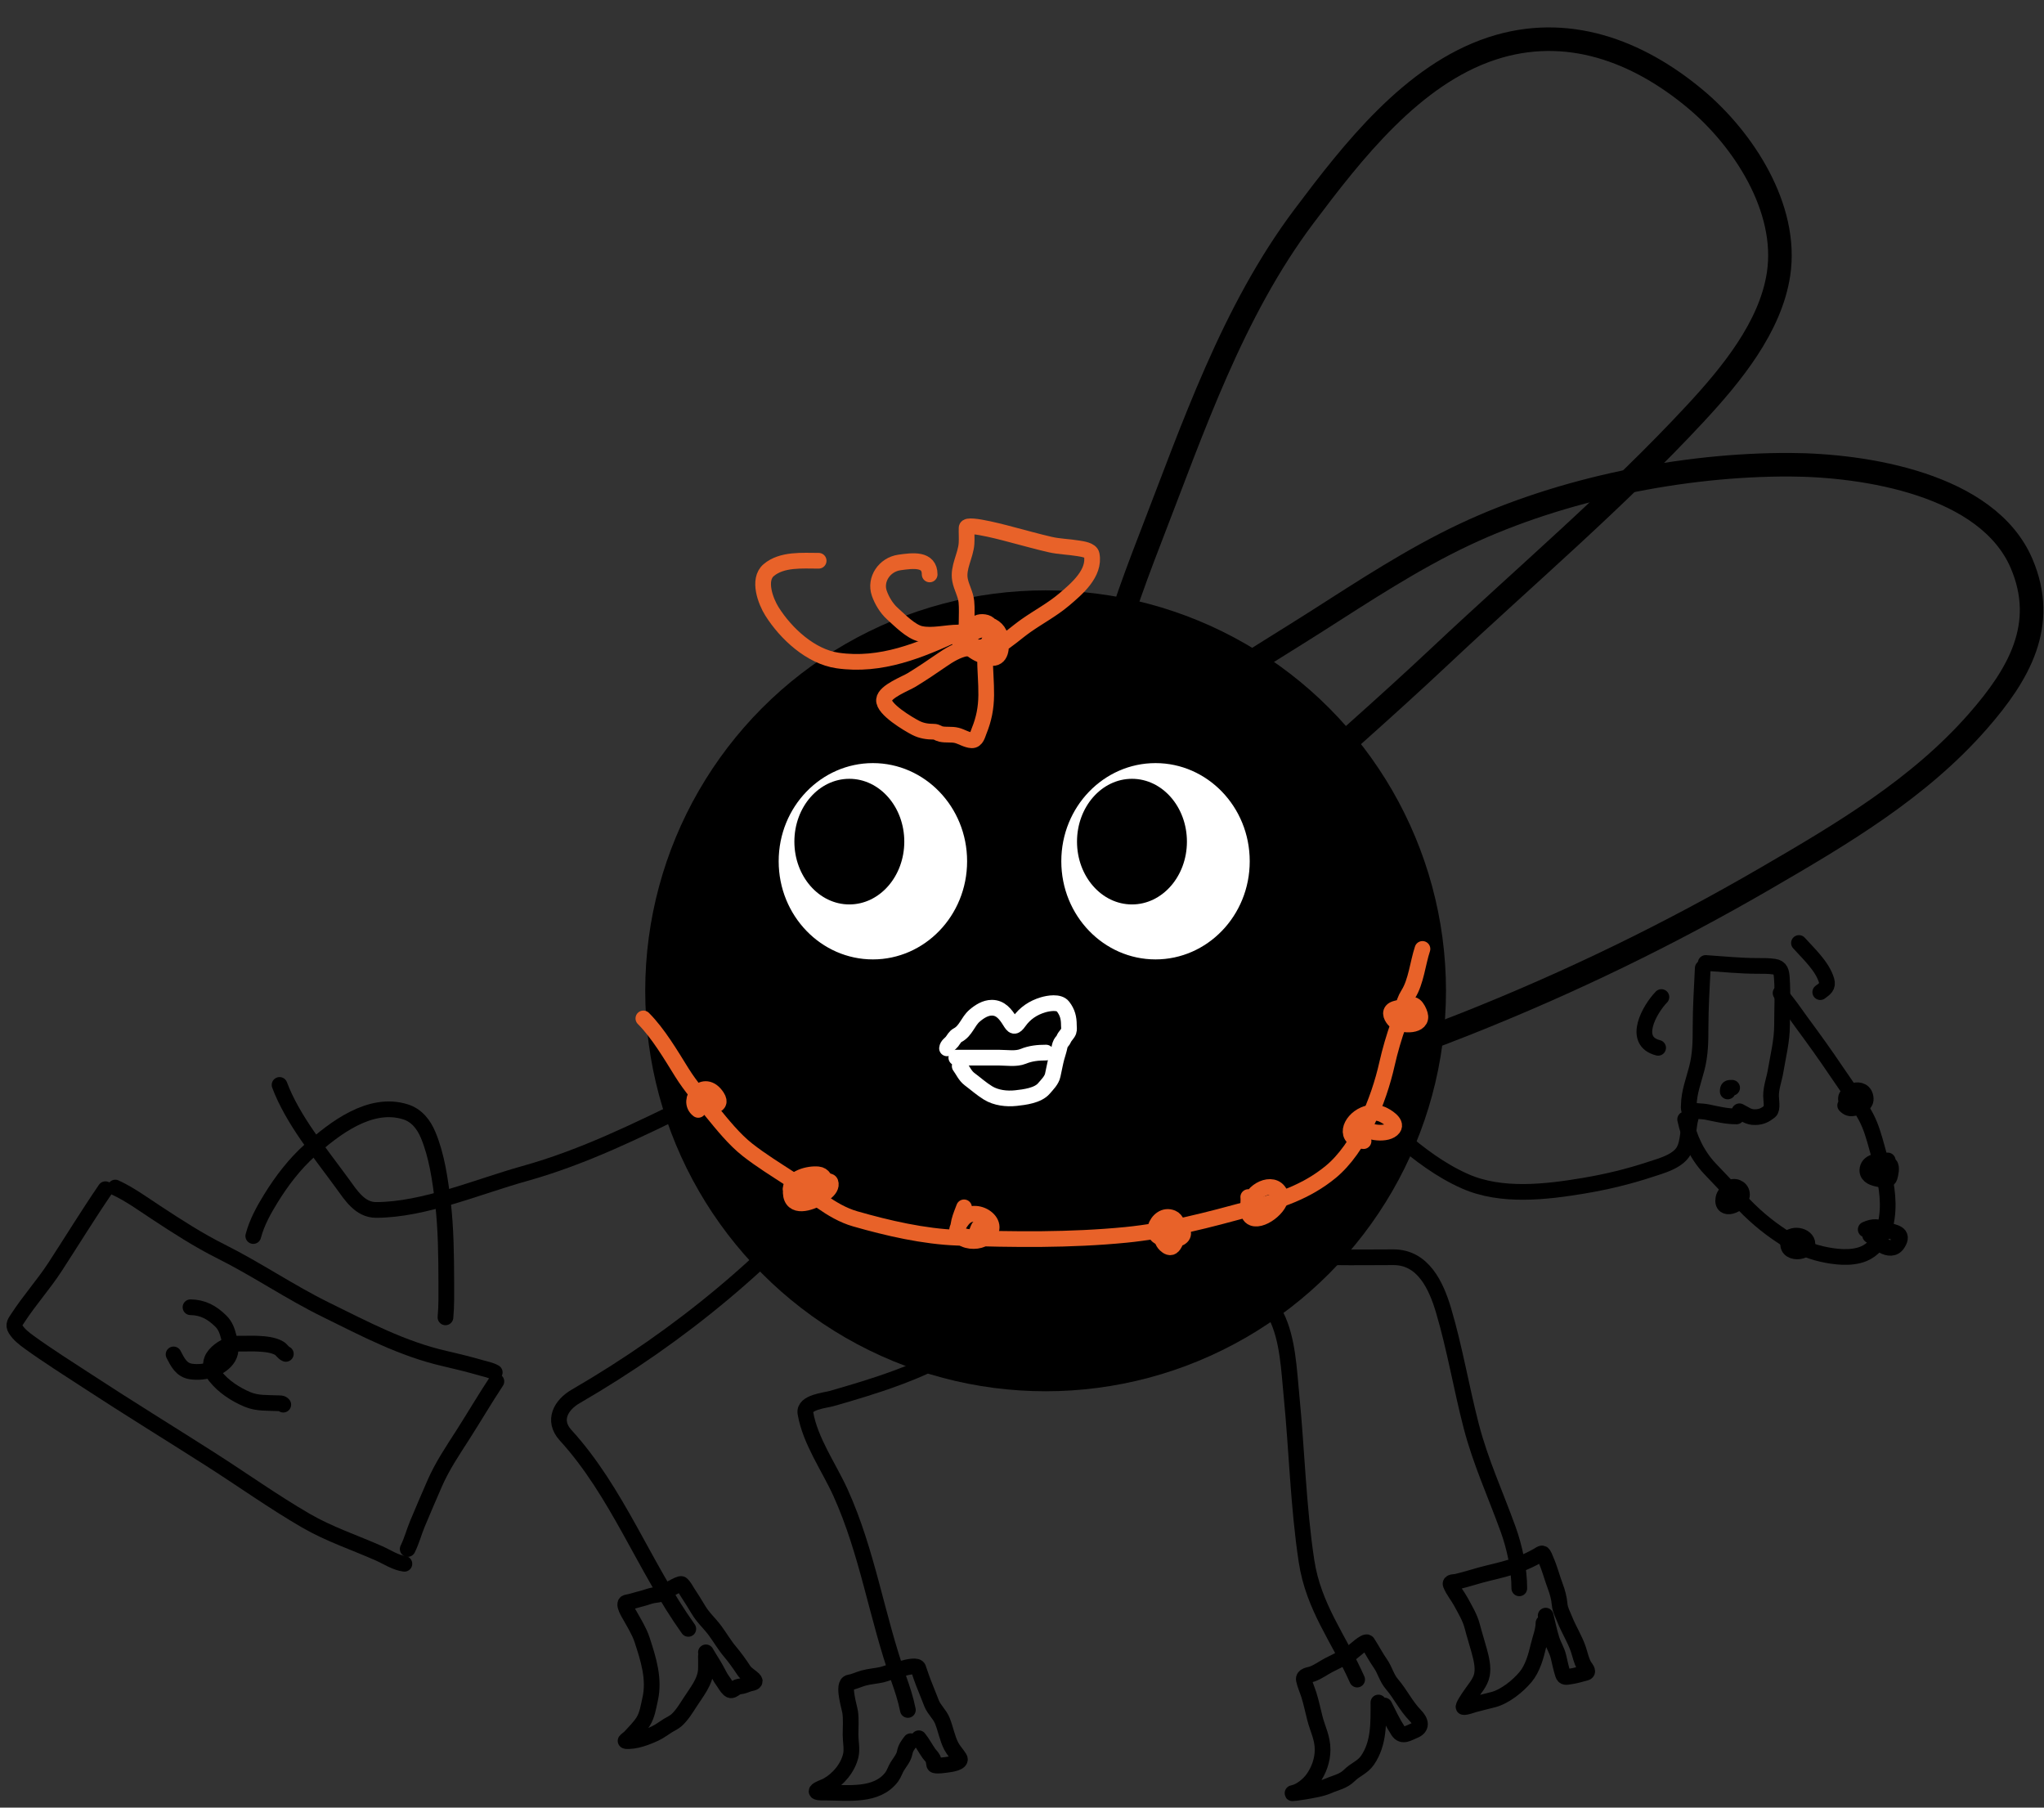 <svg width="285" height="252" viewBox="0 0 285 252" fill="none" xmlns="http://www.w3.org/2000/svg">
<rect x="0" y="0" width="285" height="252" fill="#333333" stroke="none"/>
<circle cx="145.792" cy="138.13" r="55.827" fill="black"/>
<path d="M152.977 117.034C150.533 102.189 155.089 88.73 160.415 74.978C166.366 59.612 171.841 43.407 181.849 30.109C188.578 21.169 196.896 10.438 207.985 6.771C218.448 3.311 228.36 7.078 236.433 13.836C243.074 19.395 249.367 29.011 247.99 38.191C246.877 45.614 241.33 52.312 236.43 57.595C225.328 69.566 212.71 80.262 200.825 91.438C185.488 105.86 168.777 119.294 154.452 134.737C150.364 139.145 148.095 144.017 144.811 148.891" stroke="black" stroke-width="3.284" stroke-linecap="round"/>
<path d="M149.853 127.171C149.998 116.992 153.505 108.874 161.281 101.963C167.986 96.003 175.986 91.462 183.519 86.656C190.243 82.366 196.961 77.936 204.19 74.526C217.71 68.148 234.67 64.723 249.615 64.789C259.957 64.834 277.144 67.47 281.879 78.569C285.521 87.105 281.495 94.026 275.814 100.518C267.576 109.934 256.862 116.246 246.15 122.468C232.689 130.286 218.975 136.931 204.52 142.684C195.123 146.425 185.767 149.504 176.01 152.133C166.058 154.814 156.922 158.645 147.295 162.158C140.086 164.789 133.108 167.125 126.088 170.245" stroke="black" stroke-width="3.284" stroke-linecap="round"/>
<path d="M135.94 120.068C135.94 128.266 129.533 134.846 121.709 134.846C113.886 134.846 107.479 128.266 107.479 120.068C107.479 111.87 113.886 105.29 121.709 105.29C129.533 105.29 135.94 111.87 135.94 120.068Z" fill="white" stroke="black" stroke-width="2.189"/>
<path d="M175.347 120.068C175.347 128.266 168.94 134.846 161.117 134.846C153.294 134.846 146.886 128.266 146.886 120.068C146.886 111.87 153.294 105.29 161.117 105.29C168.94 105.29 175.347 111.87 175.347 120.068Z" fill="white" stroke="black" stroke-width="2.189"/>
<ellipse cx="118.425" cy="117.331" rx="7.663" ry="8.757" fill="black"/>
<ellipse cx="157.833" cy="117.331" rx="7.663" ry="8.757" fill="black"/>
<path d="M132.045 146.151C132.084 145.718 132.492 145.522 132.74 145.207C132.994 144.883 133.154 144.51 133.526 144.315C134.675 143.714 134.944 142.414 135.886 141.602C136.568 141.014 137.398 140.487 138.299 140.487C139.512 140.487 140.203 141.385 140.803 142.349C141.29 143.132 141.463 143.306 142.088 142.427C142.927 141.248 144.062 140.492 145.444 140.081C146.181 139.862 147.672 139.602 148.217 140.317C148.841 141.136 149.036 141.886 149.036 142.919C149.036 143.169 149.099 143.524 149.01 143.765C148.872 144.137 148.489 144.433 148.328 144.827C148.211 145.113 148.046 145.192 147.909 145.443C147.744 145.744 147.722 146.117 147.62 146.439C147.406 147.119 147.228 147.763 147.089 148.458C146.993 148.937 146.887 149.41 146.788 149.887C146.64 150.6 146.017 151.201 145.555 151.743C144.715 152.729 142.851 152.956 141.655 153.086C140.352 153.228 138.886 153.056 137.761 152.365C136.842 151.801 136.025 151.069 135.165 150.425C134.567 149.976 134.253 149.213 133.815 148.629" stroke="white" stroke-width="2.189" stroke-linecap="round"/>
<path d="M133.343 147.449C135.34 147.449 137.338 147.449 139.335 147.449C140.376 147.449 141.666 147.675 142.652 147.272C143.696 146.844 144.727 146.741 145.851 146.741" stroke="white" stroke-width="2.189" stroke-linecap="round"/>
<path d="M133.673 88.177C128.305 90.674 122.823 92.957 116.78 92.08C113.04 91.537 109.592 88.334 107.639 85.241C106.758 83.846 105.614 80.816 107.176 79.486C109.018 77.916 111.898 78.176 114.147 78.176" stroke="#E86229" stroke-width="2.189" stroke-linecap="round"/>
<path d="M133.673 88.177C131.976 88.177 130.03 88.727 128.355 88.363C126.999 88.068 125.393 86.411 124.413 85.532C123.611 84.812 122.95 83.711 122.601 82.701C121.938 80.787 123.322 78.712 125.405 78.415C127.287 78.146 129.625 77.844 129.625 80.081" stroke="#E86229" stroke-width="2.189" stroke-linecap="round"/>
<path d="M136.314 87.3C135.063 87.357 134.338 87.625 134.443 88.934C134.56 90.4 136.807 91.53 138.091 91.718C139.654 91.947 139.664 90.247 139.526 89.048C139.401 87.972 138.65 87.276 137.606 87.034C136.394 86.753 135.675 86.894 134.851 87.718C134.484 88.085 133.818 88.372 133.777 88.953C133.743 89.453 133.958 90.239 134.528 90.359C135.384 90.54 136.95 90.504 137.606 89.865C138.153 89.334 138.433 87.84 138.024 87.167C137.735 86.69 136.79 86.601 136.324 86.835C135.448 87.272 135.288 88.765 135.288 89.618C135.288 90.509 136.535 90.226 137.169 90.207C138.248 90.176 138.461 87.872 137.606 87.68C136.88 87.517 134.233 88.646 134.443 89.59C134.653 90.536 134.775 87.671 134.775 86.701C134.775 85.768 134.839 84.809 134.747 83.88C134.639 82.805 134.044 81.88 133.853 80.82C133.542 79.091 134.647 77.486 134.766 75.766C134.816 75.04 134.746 74.308 134.775 73.581C134.807 72.793 140.79 74.467 141.331 74.607C143.014 75.042 144.691 75.519 146.385 75.908C147.719 76.215 149.05 76.222 150.385 76.45C150.899 76.538 152.096 76.682 152.219 77.324C152.712 79.915 150.158 82.076 148.361 83.595C146.721 84.981 144.813 85.993 143.06 87.224C141.742 88.15 140.48 89.332 139.088 90.131C138.597 90.414 137.576 90.244 137.027 90.293C136.268 90.361 135.445 90.268 134.699 90.397C133.519 90.603 132.297 91.345 131.336 92.013C129.957 92.97 128.548 93.911 127.117 94.787C126.254 95.315 123.375 96.385 123.26 97.561C123.133 98.866 126.677 100.958 127.687 101.475C128.486 101.884 129.31 102.008 130.196 102.008C130.623 102.008 130.794 102.244 131.184 102.331C131.909 102.492 132.663 102.335 133.407 102.521C134.069 102.686 134.814 103.178 135.497 103.205C136.161 103.23 136.316 102.403 136.523 101.894C137.193 100.247 137.492 98.691 137.511 96.915C137.53 95.127 137.34 93.356 137.34 91.576" stroke="#E86229" stroke-width="2.189" stroke-linecap="round"/>
<path d="M103.037 152.193C100.68 151.737 98.77 152.792 96.652 153.815C88.854 157.581 81.465 161.292 73.075 163.628C66.779 165.381 59.1 168.678 52.429 168.678C50.198 168.678 48.931 166.628 47.719 164.962C44.652 160.745 40.808 156.127 38.98 151.251" stroke="black" stroke-width="2.189" stroke-linecap="round"/>
<path d="M118.58 162.555C107.575 175.65 95.01 186.124 80.245 194.688C78.245 195.848 76.974 198.014 78.858 200.079C86.093 208.002 89.802 218.446 95.972 227.083" stroke="black" stroke-width="2.189" stroke-linecap="round"/>
<path d="M177.927 174.801C183.364 175.441 188.843 175.272 194.308 175.272C198.425 175.272 200.242 179.202 201.268 182.651C202.847 187.957 203.748 193.464 205.141 198.823C206.437 203.813 208.529 208.341 210.27 213.162C211.181 215.685 211.84 218.724 211.84 221.431" stroke="black" stroke-width="2.189" stroke-linecap="round"/>
<path d="M138.362 185.634C137.345 185.253 134.07 187.844 133.547 188.146C127.896 191.412 122.162 193.197 115.937 194.976C115.06 195.227 112.044 195.477 112.3 196.991C112.958 200.882 115.599 204.568 117.193 208.086C120.972 216.422 122.241 225.387 125.279 233.939C125.812 235.44 126.279 236.846 126.587 238.387" stroke="black" stroke-width="2.189" stroke-linecap="round"/>
<path d="M158.615 184.221C163.15 184.221 167.488 183.282 171.961 182.651C173.544 182.428 177.001 181.559 177.953 183.462C179.582 186.72 179.725 191.011 180.073 194.531C180.831 202.212 181.008 209.97 182.166 217.611C183.147 224.086 186.681 228.412 189.231 234.148" stroke="black" stroke-width="2.189" stroke-linecap="round"/>
<path d="M186.505 151.23C192.466 155.662 197.338 161.606 204.274 164.682C209.332 166.925 215.57 166.183 220.847 165.298C223.981 164.773 227.1 164.023 230.117 163.024C231.562 162.546 233.909 161.95 234.762 160.442C235.469 159.19 235.34 157.152 235.764 155.74" stroke="black" stroke-width="2.189" stroke-linecap="round"/>
<path d="M35.315 172.315C35.809 170.439 36.763 168.7 37.778 167.06C39.292 164.612 41.073 162.277 43.224 160.354C46.637 157.302 51.599 153.469 56.514 154.997C58.094 155.488 59.077 156.748 59.696 158.223C60.902 161.096 61.379 164.475 61.744 167.55C62.185 171.26 62.215 175.009 62.228 178.741C62.234 180.384 62.262 182.018 62.113 183.653" stroke="black" stroke-width="2.189" stroke-linecap="round"/>
<path d="M16.075 165.558C18.063 166.471 19.912 167.825 21.732 169.019C24.707 170.973 27.653 172.884 30.842 174.478C35.82 176.967 40.43 180.136 45.437 182.596C50.87 185.265 56.098 188.052 62.036 189.404C63.752 189.795 65.436 190.218 67.126 190.702C67.764 190.885 68.408 190.996 68.984 191.325" stroke="black" stroke-width="2.189" stroke-linecap="round"/>
<path d="M69.213 192.585C67.605 195.017 66.138 197.524 64.569 199.978C63.11 202.259 61.661 204.382 60.58 206.875C59.775 208.73 58.969 210.587 58.194 212.455C57.716 213.606 57.397 214.844 56.845 215.947" stroke="black" stroke-width="2.189" stroke-linecap="round"/>
<path d="M14.701 165.787C12.268 169.345 10.025 173.006 7.678 176.616C6.071 179.087 4.09 181.276 2.486 183.754C2.126 184.31 1.786 184.683 2.168 185.294C2.641 186.051 3.365 186.61 4.076 187.126C6.707 189.034 9.471 190.762 12.188 192.541C17.853 196.248 23.609 199.78 29.316 203.42C33.77 206.261 38.078 209.341 42.651 211.996C45.871 213.866 49.422 215.039 52.818 216.539C53.944 217.037 55.151 217.854 56.387 218.009" stroke="black" stroke-width="2.189" stroke-linecap="round"/>
<path d="M26.561 182.243C28.274 182.26 29.569 182.969 30.794 184.18C31.44 184.82 31.689 185.572 31.906 186.444C32.135 187.365 32.356 188.348 31.842 189.216C30.86 190.876 28.406 191.462 26.632 191.201C25.278 191.002 24.772 189.91 24.202 188.819" stroke="black" stroke-width="2.189" stroke-linecap="round"/>
<path d="M39.856 188.747C39.5 188.61 39.282 188.169 38.95 187.969C38.146 187.483 36.955 187.377 36.044 187.329C35.343 187.293 34.636 187.317 33.935 187.317C33.306 187.317 32.67 187.283 32.065 187.48C31.135 187.784 29.933 188.596 29.555 189.533C29.222 190.359 29.489 191.195 30.015 191.86C31.164 193.311 32.822 194.39 34.519 195.101C35.882 195.672 37.268 195.55 38.704 195.625C38.954 195.638 39.342 195.588 39.498 195.823" stroke="black" stroke-width="2.189" stroke-linecap="round"/>
<path d="M193.029 237.764C193.628 238.961 194.212 240.192 194.944 241.315C195.542 242.234 196.386 241.589 197.144 241.292C198.334 240.827 198.155 239.99 197.306 239.123C196.038 237.826 195.266 236.161 194.079 234.784C193.332 233.917 193.116 232.838 192.473 231.919C191.805 230.965 191.303 229.963 190.666 228.993C190.426 228.627 188.7 230.26 188.443 230.429C187.408 231.111 186.343 231.576 185.254 232.143C184.479 232.547 183.786 233.083 182.954 233.379C182.551 233.521 181.678 233.568 181.803 234.181C181.942 234.86 182.288 235.611 182.498 236.281C182.833 237.35 183.054 238.439 183.332 239.524C183.73 241.076 184.413 242.261 184.413 243.925C184.413 245.384 183.888 246.852 183.023 248.032C182.463 248.796 181.389 249.69 180.452 249.916C179.467 250.154 181.685 249.816 181.896 249.777C182.997 249.575 184.221 249.407 185.247 248.959C186.296 248.499 187.296 248.36 188.165 247.492C188.971 246.685 189.988 246.388 190.666 245.407C192.313 243.028 192.195 240.122 192.195 237.347" stroke="black" stroke-width="2.189" stroke-linecap="round"/>
<path d="M128.111 242.33C128.657 243.004 129.037 243.765 129.538 244.468C129.772 244.795 130.121 245.045 130.164 245.452C130.184 245.641 130.239 245.823 130.261 246.015C130.292 246.3 131.931 246.038 132.114 246.015C132.5 245.965 134.182 245.742 133.786 245.093C133.436 244.521 132.949 244.032 132.637 243.433C132.072 242.348 131.852 241.017 131.386 239.874C131.025 238.985 130.265 238.367 129.908 237.502C129.59 236.732 129.308 235.947 128.987 235.177C128.626 234.311 128.336 233.437 128.032 232.55C127.75 231.728 123.665 233.312 122.954 233.471C122.098 233.663 121.242 233.705 120.39 233.943C119.74 234.125 119.112 234.445 118.445 234.551C117.385 234.721 118.456 238.03 118.547 238.725C118.682 239.747 118.593 240.823 118.593 241.852C118.593 242.781 118.836 243.844 118.621 244.752C118.215 246.469 116.89 248.043 115.397 248.88C115.025 249.089 114.625 249.21 114.249 249.403C113.123 249.982 114.734 249.904 115.141 249.904C118.186 249.904 122.26 250.516 124.347 247.709C124.669 247.276 124.821 246.714 125.109 246.253C125.48 245.659 126.01 245.048 126.144 244.343C126.273 243.665 126.583 243.275 126.985 242.739" stroke="black" stroke-width="2.189" stroke-linecap="round"/>
<path d="M98.43 230.355C98.894 231.169 99.418 231.938 99.868 232.755C100.159 233.281 100.422 233.859 100.784 234.341C101.076 234.731 101.287 235.19 101.654 235.518C101.979 235.809 102.267 235.532 102.575 235.319C102.885 235.104 103.156 235.123 103.496 235.052C103.839 234.98 104.206 234.786 104.576 234.699C104.914 234.62 105.534 234.528 105.071 234.091C104.607 233.652 104.056 233.401 103.695 232.851C103.118 231.973 102.464 231.054 101.784 230.253C101.019 229.35 100.409 228.287 99.703 227.33C98.944 226.301 98.039 225.533 97.383 224.419C96.905 223.607 96.387 222.797 95.871 222.008C95.617 221.619 95.392 221.135 95.029 220.837C94.801 220.648 92.71 221.963 92.334 222.144C91.936 222.337 91.448 222.329 91.015 222.417C90.491 222.525 89.999 222.735 89.48 222.861C88.782 223.03 88.086 223.284 87.382 223.401C86.76 223.505 87.739 225.055 87.831 225.221C88.419 226.277 89.142 227.431 89.519 228.581C90.403 231.275 91.297 234.058 90.645 236.911C90.408 237.95 90.251 239.113 89.662 240.027C89.168 240.793 88.456 241.492 87.842 242.165C87.732 242.285 87.147 242.709 87.228 242.717C88.548 242.843 90.224 242.197 91.402 241.636C92.014 241.345 92.553 240.915 93.13 240.562C93.525 240.32 93.989 240.118 94.336 239.805C95.065 239.149 95.676 238.159 96.201 237.338C97.09 235.946 98.368 234.445 98.43 232.709C98.451 232.097 98.43 231.48 98.43 230.867" stroke="black" stroke-width="2.189" stroke-linecap="round"/>
<path d="M215.518 225.238C215.779 226.33 216.014 227.45 216.348 228.524C216.61 229.37 217.104 230.104 217.303 230.969C217.492 231.79 217.665 232.612 217.923 233.414C218.078 233.896 218.38 233.796 218.838 233.733C219.661 233.619 220.341 233.412 221.124 233.198C221.604 233.067 221.022 232.458 220.897 232.243C220.48 231.526 220.339 230.721 220.078 229.946C219.588 228.489 218.74 227.189 218.179 225.772C217.903 225.077 217.539 224.447 217.468 223.691C217.381 222.765 217.175 221.99 216.848 221.121C216.393 219.911 216.092 218.676 215.563 217.482C215.493 217.324 215.252 216.595 215.04 216.566C214.871 216.544 214.549 216.793 214.437 216.856C213.577 217.345 212.694 217.762 211.765 218.107C210.377 218.622 208.92 218.967 207.483 219.313C206.01 219.667 204.572 220.16 203.099 220.507C202.828 220.57 202.111 220.494 202.28 220.91C202.629 221.766 203.263 222.505 203.702 223.316C204.303 224.427 204.964 225.502 205.283 226.733C205.582 227.889 205.95 229.022 206.261 230.173C206.542 231.219 206.837 232.381 206.636 233.465C206.425 234.602 205.51 235.533 204.896 236.473C204.818 236.593 203.869 237.986 204.094 237.986C204.562 237.986 205.117 237.741 205.555 237.622C206.432 237.384 207.315 237.178 208.194 236.951C209.837 236.527 211.655 235.059 212.72 233.778C213.71 232.588 214.168 230.883 214.517 229.411C214.755 228.405 215.21 227.296 215.21 226.261" stroke="black" stroke-width="2.189" stroke-linecap="round"/>
<path d="M237.42 134.965C237.289 137.723 237.113 140.459 237.113 143.221C237.113 145.21 237.091 146.999 236.59 148.942C236.14 150.69 235.514 152.236 235.476 154.036C235.473 154.154 235.407 154.664 235.55 154.707C236.343 154.951 237.245 154.872 238.057 155.037C239.445 155.319 240.696 155.64 242.128 155.64" stroke="black" stroke-width="2.189" stroke-linecap="round"/>
<path d="M237.83 134.249C240.226 134.403 242.607 134.658 245.011 134.658C245.803 134.658 246.585 134.647 247.371 134.76C248.303 134.896 248.39 135.509 248.451 136.404C248.598 138.549 248.474 140.74 248.474 142.892C248.474 145.074 247.936 147.168 247.576 149.317C247.38 150.487 246.939 151.582 246.939 152.78C246.939 153.263 247.195 154.617 246.774 154.94C246.126 155.439 245.63 155.722 244.744 155.742C243.783 155.764 243.344 155.326 242.538 154.923" stroke="black" stroke-width="2.189" stroke-linecap="round"/>
<path d="M240.901 152.16C240.901 151.638 241.024 151.648 241.515 151.648" stroke="black" stroke-width="2.189" stroke-linecap="round"/>
<path d="M234.964 156.049C235.515 158.613 236.596 160.983 238.41 162.918C239.753 164.351 241.129 165.746 242.458 167.194C244.342 169.246 246.254 170.907 248.588 172.425C250.319 173.551 251.985 174.357 254.001 174.819C255.771 175.225 258.063 175.51 259.801 174.813C262.553 173.71 263.252 170.344 263.207 167.751C263.16 165.074 262.429 162.593 261.717 160.029C261.313 158.574 260.905 157.077 260.193 155.737C259.008 153.504 257.435 151.412 256.025 149.317C254.477 147.016 252.873 144.788 251.226 142.562C250.595 141.709 250.009 140.832 249.361 139.992C248.967 139.481 248.549 139.004 248.269 138.445" stroke="black" stroke-width="2.189" stroke-linecap="round"/>
<path d="M241.31 167.308C240.435 167.24 240.708 165.795 241.366 165.534C242.129 165.231 242.999 165.827 242.879 166.682C242.685 168.068 239.945 169.044 240.297 167.069C240.385 166.58 240.869 165.889 241.435 166.148C241.843 166.335 242.031 166.835 242.231 167.205" stroke="black" stroke-width="2.189" stroke-linecap="round"/>
<path d="M249.702 172.425C248.137 174.93 252.022 174.938 252.022 173.46C252.022 172.139 249.61 171.781 249.191 173.039" stroke="black" stroke-width="2.189" stroke-linecap="round"/>
<path d="M260.756 172.22C260.803 172.193 262.246 173.503 262.53 173.653C263.278 174.05 264.081 174.165 264.589 173.398C265.609 171.854 264.041 171.831 262.991 171.441C261.856 171.02 261.255 170.896 260.142 171.402" stroke="black" stroke-width="2.189" stroke-linecap="round"/>
<path d="M257.481 153.593C256.783 152.196 260.039 151.021 260.142 153.183C260.182 154.014 259.16 154.328 258.516 154.468C257.963 154.589 257.665 154.493 257.277 154.105" stroke="black" stroke-width="2.189" stroke-linecap="round"/>
<path d="M263.213 161.781C262.256 161.824 260.606 161.783 260.392 162.941C260.234 163.796 260.951 164.157 261.695 164.323C262.155 164.425 263.281 164.731 263.474 164.124C263.602 163.724 263.832 162.708 263.52 162.395" stroke="black" stroke-width="2.189" stroke-linecap="round"/>
<path d="M231.654 138.998C229.995 140.72 227.495 145.151 231.197 146.076" stroke="black" stroke-width="2.189" stroke-linecap="round"/>
<path d="M250.833 131.463C252.158 132.945 254.076 134.674 254.677 136.677C254.938 137.548 254.429 137.843 253.802 138.313" stroke="black" stroke-width="2.189" stroke-linecap="round"/>
<path d="M89.707 141.98C91.766 144.038 93.525 147.035 95.062 149.502C96.303 151.494 97.775 153.17 99.255 154.985C100.736 156.798 102.405 158.873 104.242 160.311C106.11 161.773 108.125 163.012 110.107 164.306C113.03 166.215 115.811 168.934 119.23 169.916C123.757 171.216 128.828 172.386 133.539 172.551C141.277 172.823 149.267 172.909 156.97 172.155C162.857 171.578 168.561 170.042 174.253 168.5C178.394 167.378 182.141 166.161 185.516 163.4C189.587 160.069 192.261 153.375 193.392 148.326C193.809 146.468 194.373 144.556 195.007 142.759C195.511 141.332 195.52 139.929 196.353 138.608C197.461 136.852 197.678 134.264 198.337 132.29" stroke="#E86229" stroke-width="2.189" stroke-linecap="round"/>
<path d="M110.226 165.769C110.377 164.187 112.756 163.583 114.072 163.718C115.552 163.869 115.319 166.323 114.311 166.918C112.953 167.721 110.358 168.589 110.253 166.273C110.194 164.987 111.521 165.251 112.295 165.734C112.522 165.875 113.347 166.718 112.905 167.086C112.71 167.249 112.504 166.683 112.498 166.6C112.439 165.616 113.394 165.1 114.205 164.885C114.39 164.836 115.66 164.447 115.797 164.832C116.178 165.907 114.245 166.866 113.568 167.131C113.105 167.313 111.703 167.875 111.172 167.546C110.901 167.378 111.022 166.676 111.022 166.406" stroke="#E86229" stroke-width="2.189" stroke-linecap="round"/>
<path d="M134.418 168.316C134.049 169.338 133.144 171.187 133.887 172.277C134.45 173.101 136.128 173.177 136.911 172.772C140.438 170.947 136.211 167.842 134.347 169.872C134.043 170.203 132.968 171.599 133.684 172.047C134.252 172.402 136.107 172.792 136.54 172.065C136.654 171.873 136.665 170.575 136.39 171.278C136.18 171.813 136.01 172.188 136.01 172.772" stroke="#E86229" stroke-width="2.189" stroke-linecap="round"/>
<path d="M162.748 170.703C162.22 171.614 161.577 172.662 162.5 173.541C162.775 173.803 163.202 174.085 163.544 173.709C164.279 172.902 164.676 170.302 163.438 169.783C162.368 169.336 161.417 170.128 161.103 171.145C160.48 173.164 164.904 173.34 164.976 171.976C165.002 171.477 164.567 171.039 164.083 171.039C163.315 171.039 163.067 171.655 162.907 172.294" stroke="#E86229" stroke-width="2.189" stroke-linecap="round"/>
<path d="M174.048 166.883C174.175 167.757 173.641 169.415 174.693 169.81C176.162 170.361 179.172 167.807 178.469 166.361C177.514 164.398 174.366 166.073 174.366 167.838" stroke="#E86229" stroke-width="2.189" stroke-linecap="round"/>
<path d="M190.122 159.084C187.268 158.876 188.183 156.27 190.193 155.389C190.991 155.038 191.933 155.001 192.739 155.353C193.219 155.563 194.851 156.485 194.278 157.263C193.492 158.331 190.611 157.947 189.813 157.015C189.419 156.556 189.853 156.305 190.281 156.22" stroke="#E86229" stroke-width="2.189" stroke-linecap="round"/>
<path d="M197.125 142.214C196.198 141.905 195.317 141.569 194.481 141.047C193.632 140.516 195.731 140.823 196.002 140.932C196.851 141.271 196.353 140.924 196.577 140.463C197.135 139.312 198.009 141.133 198.045 141.701C198.142 143.23 195.09 142.997 194.393 142.205C193.865 141.606 193.677 140.909 194.535 140.631C195.228 140.406 196.236 140.331 196.931 140.622C197.754 140.967 196.961 141.956 196.648 142.373" stroke="#E86229" stroke-width="2.189" stroke-linecap="round"/>
<path d="M97.357 154.73C95.621 153.427 98.181 150.138 99.978 152.902C101.029 154.519 98.345 154.259 97.612 153.71" stroke="#E86229" stroke-width="2.189" stroke-linecap="round"/>
</svg>
